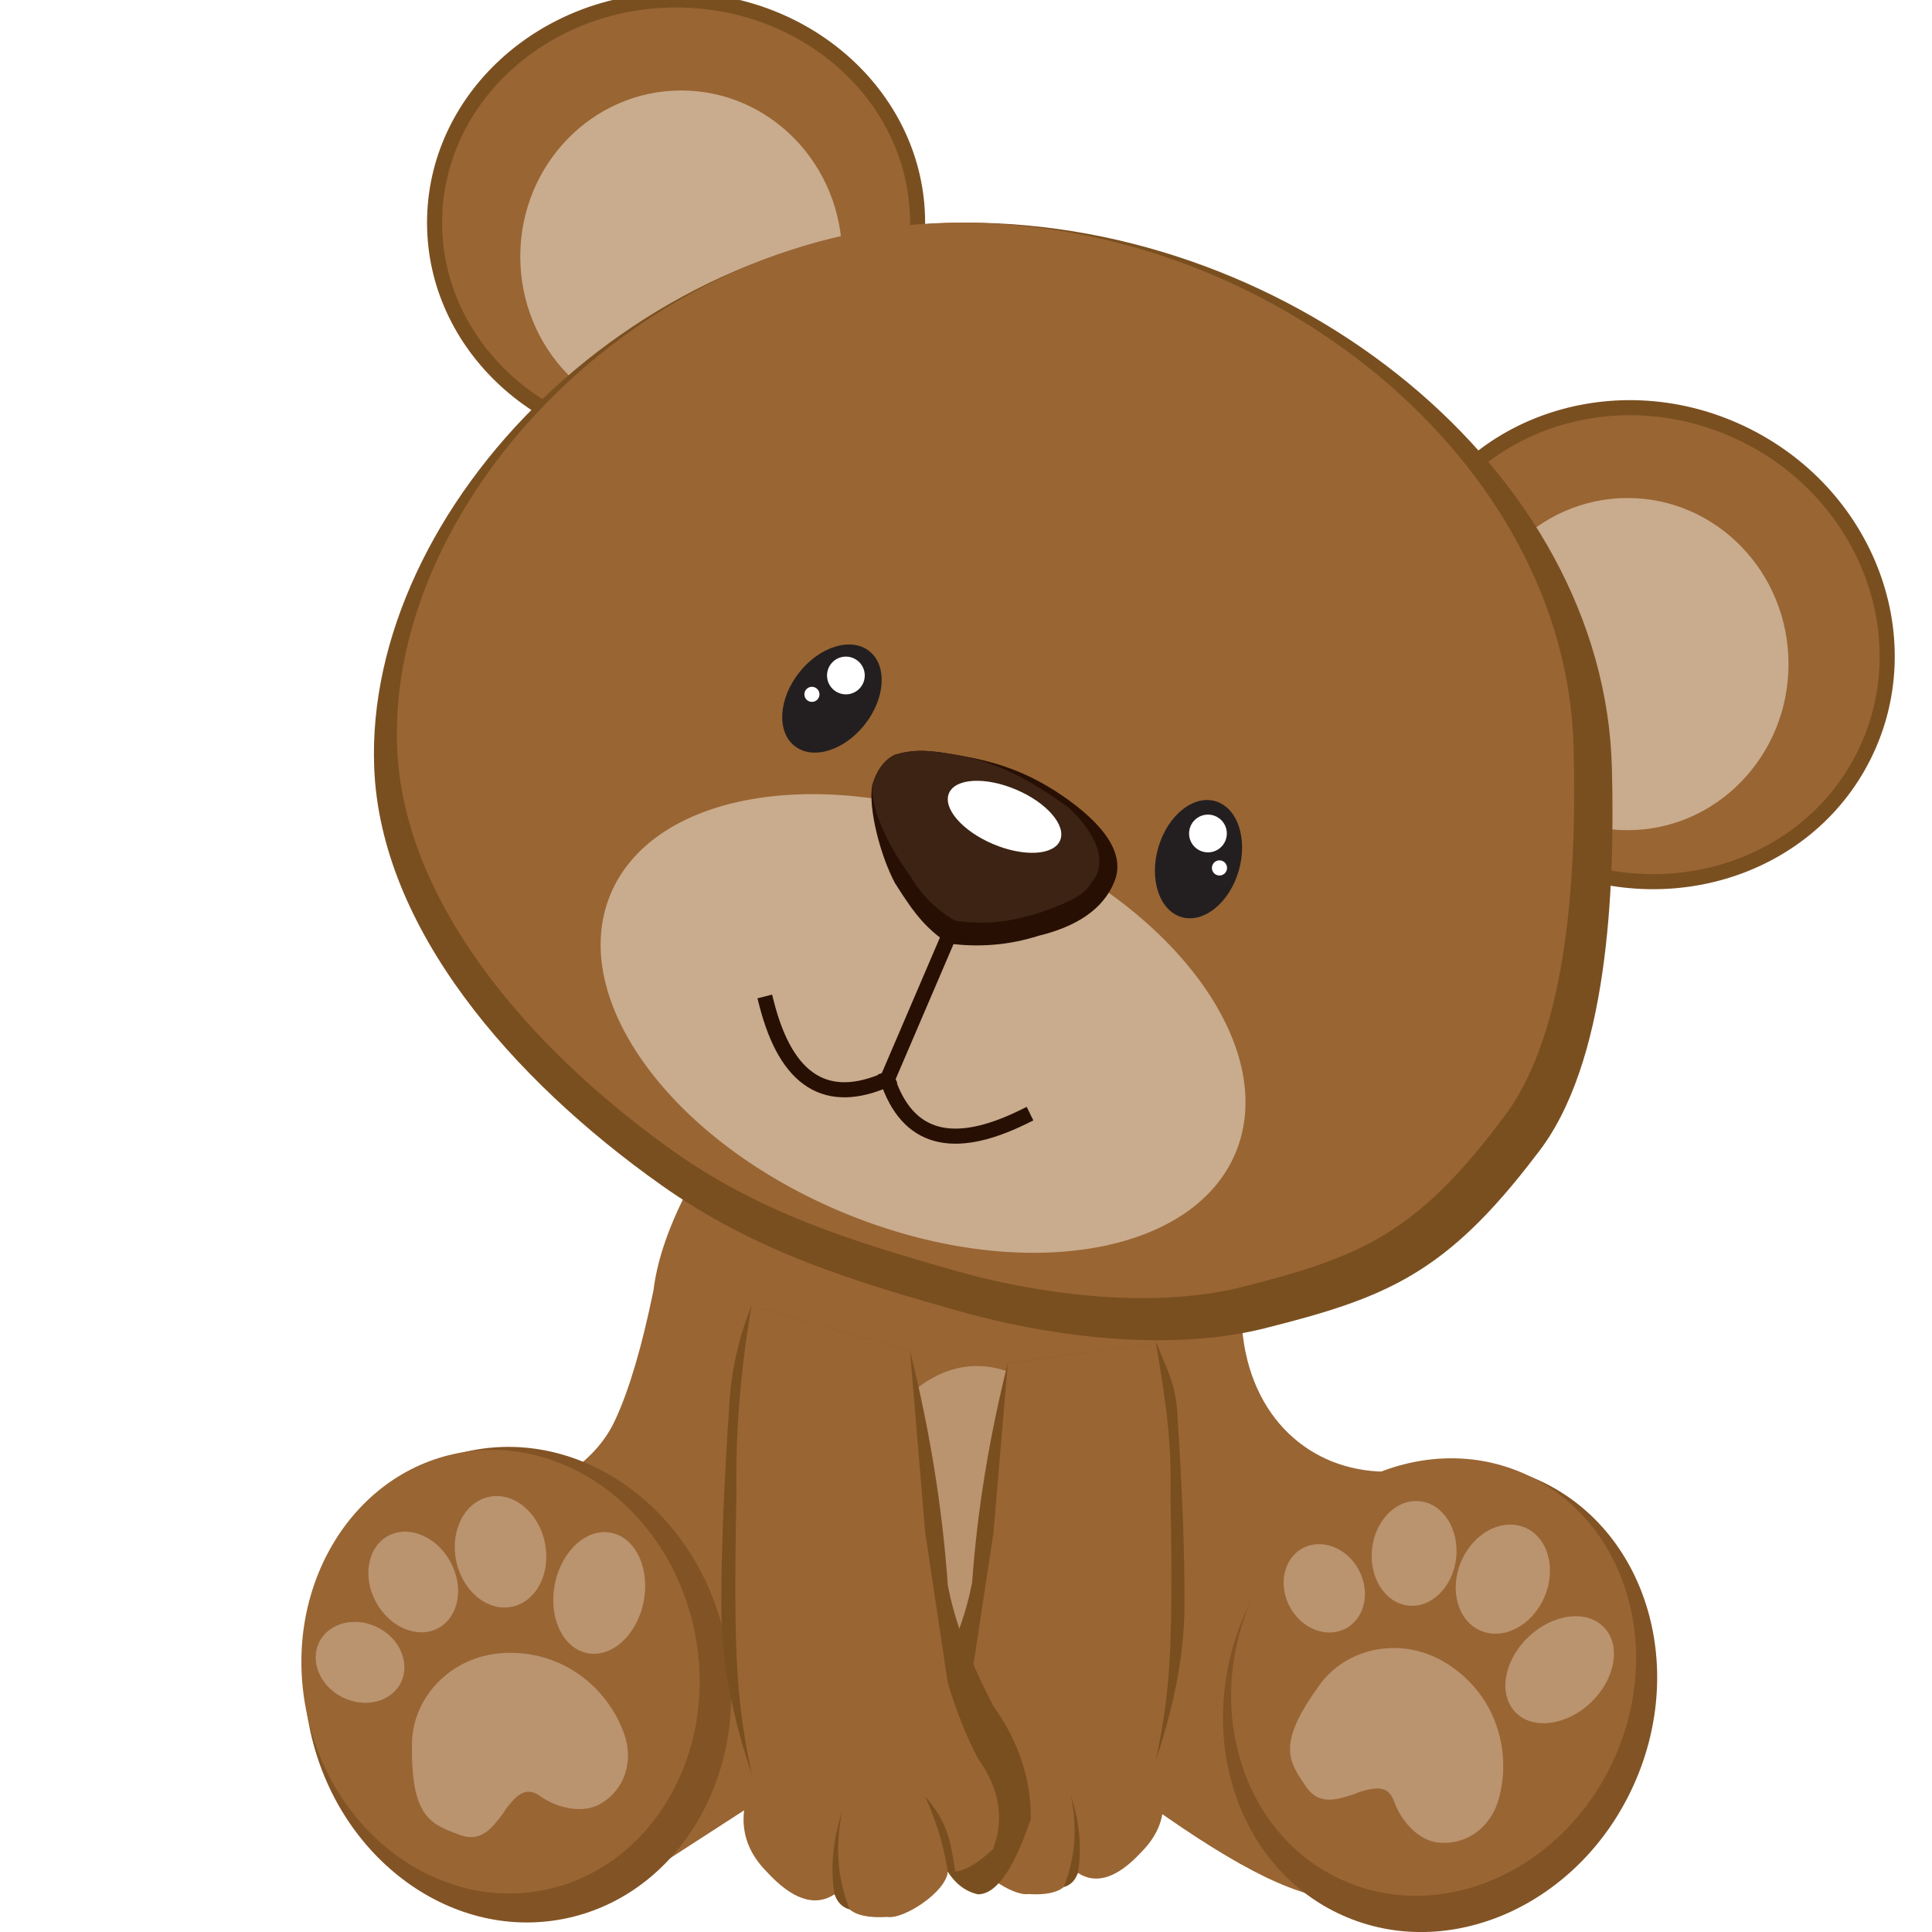 <svg xmlns="http://www.w3.org/2000/svg" style="isolation:isolate" viewBox="0 0 256 256"><defs><clipPath id="a"><path d="M0 0h256v256H0z"/></clipPath></defs><g clip-path="url(#a)"><path fill="#996533" d="M92.585 155.005c-3.453 6.009-5.443 11.353-6 16-1.506 7.325-3.162 13.002-5 17-1.191 2.666-3.181 5.009-6 7l12 52 17-11 38-4c14.034 10.674 23.711 17.017 31 19l10-56c-10.047-.078-17.998-7.241-19-19l-72-21z"/><ellipse cx="129.475" cy="210.005" fill="#BA936F" rx="18.111" ry="29" vector-effect="non-scaling-stroke"/><path fill="#825324" d="M40.96 228.626c-3.347-17.131 6.317-33.457 21.566-36.436 15.249-2.979 30.346 8.51 33.693 25.641 3.347 17.13-6.317 33.457-21.566 36.436-15.249 2.979-30.346-8.51-33.693-25.641z"/><path fill="#996533" d="M40.553 226.54c-3.122-15.979 5.892-31.209 20.116-33.987 14.225-2.779 28.307 7.938 31.429 23.917 3.122 15.98-5.892 31.209-20.117 33.988-14.224 2.779-28.307-7.938-31.428-23.918z"/><path fill="#BA936F" d="M67.585 239.005c-.262.339-.508.559-.879 1.227-1.44 1.872-2.943 4.148-6.121 2.773-3.812-1.39-6.12-2.609-6-12 .078-6.078 5.273-12 13-12s13.235 5.219 15.169 10.883c1.149 3.362.169 7.152-3.169 9.117-2.359 1.39-5.758.576-8-1-1.514-1.065-2.61-.665-4 1zM73.513 209.916c.867-4.403 4.208-7.459 7.458-6.819 3.249.64 5.183 4.734 4.315 9.137-.867 4.403-4.208 7.459-7.457 6.819-3.25-.64-5.183-4.734-4.316-9.137zM60.453 206.852c-.843-4.019 1.103-7.834 4.344-8.514 3.241-.681 6.557 2.03 7.4 6.049.844 4.019-1.103 7.834-4.343 8.514-3.241.68-6.557-2.031-7.401-6.049zM49.84 212.322c-1.85-3.366-1.15-7.309 1.563-8.799 2.713-1.491 6.417.031 8.266 3.397 1.85 3.365 1.15 7.308-1.563 8.799-2.713 1.491-6.417-.031-8.266-3.397zM45.412 224.92c-2.988-1.476-4.386-4.758-3.118-7.324 1.267-2.567 4.722-3.453 7.71-1.977 2.989 1.475 4.386 4.757 3.118 7.324-1.267 2.566-4.722 3.452-7.71 1.977z"/><g><path fill="#825324" d="M165.141 213.39c7.155-15.92 24.47-23.674 38.642-17.304 14.172 6.37 19.868 24.466 12.712 40.387-7.155 15.92-24.47 23.674-38.642 17.304-14.172-6.37-19.868-24.466-12.712-40.387z"/><path fill="#996533" d="M166.012 211.452c6.675-14.85 22.826-22.083 36.046-16.141 13.219 5.941 18.532 22.822 11.858 37.672-6.675 14.851-22.827 22.083-36.046 16.142-13.219-5.942-18.533-22.823-11.858-37.673z"/><path fill="#BA936F" d="M180.891 237.235c-.41.125-.738.163-1.426.494-2.256.698-4.798 1.689-6.599-1.268-2.31-3.337-3.492-5.664 2.027-13.263 3.573-4.918 11.233-6.755 17.543-2.294 6.309 4.46 7.794 11.9 6.105 17.642-1.003 3.409-3.991 5.937-7.851 5.616-2.728-.227-5.035-2.854-5.955-5.435-.622-1.743-1.748-2.049-3.844-1.492zM202.523 216.903c3.249-3.095 7.742-3.661 10.026-1.263 2.284 2.397 1.499 6.857-1.75 9.952-3.25 3.095-7.743 3.661-10.026 1.263-2.284-2.398-1.5-6.857 1.75-9.952zM193.627 206.862c1.631-3.768 5.423-5.76 8.462-4.445 3.039 1.316 4.182 5.443 2.551 9.212-1.631 3.768-5.422 5.76-8.461 4.445-3.039-1.316-4.183-5.443-2.552-9.212zM181.803 205.203c.432-3.817 3.28-6.632 6.356-6.283 3.076.348 5.221 3.729 4.789 7.545-.432 3.817-3.28 6.632-6.356 6.283-3.076-.348-5.222-3.729-4.789-7.545zM170.915 212.934c-1.588-2.93-.835-6.416 1.682-7.781 2.516-1.364 5.849-.093 7.437 2.837 1.589 2.93.835 6.416-1.681 7.78-2.516 1.365-5.849.094-7.438-2.836z"/></g><g><ellipse cx="89.585" cy="29.5" fill="#996533" stroke="#7A4F20" stroke-linecap="square" stroke-miterlimit="3" stroke-width="2" rx="32" ry="29.505" vector-effect="non-scaling-stroke"/><path fill="#996533" stroke="#7A4F20" stroke-linecap="square" stroke-miterlimit="3" stroke-width="2" d="M188.1 70.617c7.693-15.282 27.118-21.055 43.352-12.883 16.233 8.171 23.167 27.213 15.474 42.495-7.693 15.283-27.118 21.056-43.352 12.884-16.233-8.172-23.167-27.214-15.474-42.496z" vector-effect="non-scaling-stroke"/><ellipse cx="90.262" cy="33.997" fill="#C9AB8D" rx="21.323" ry="22.008" vector-effect="non-scaling-stroke"/><ellipse cx="215.665" cy="87.997" fill="#C9AB8D" rx="21.323" ry="22.008" vector-effect="non-scaling-stroke"/><path fill="#7A4F20" d="M87.585 157.005c-19.75-14-37.153-34.014-38-55.252C48.21 67.255 84.76 29.5 128.085 29.5c43.326 0 84.5 32.818 85.5 72.253.406 15.98-.437 39.28-10 51.252-12 15.813-19.906 18.953-36 23-13.635 3.429-30.187.594-39.5-2-15.019-4.183-28.007-8.144-40.5-17z"/><path fill="#996533" d="M88.742 152.199c-18.774-13.472-35.316-32.732-36.121-53.17C51.314 65.832 86.056 29.5 127.239 29.5c41.182 0 80.321 31.581 81.271 69.529.385 15.378-.415 37.8-9.505 49.321-11.407 15.216-18.922 18.239-34.22 22.133-12.961 3.3-28.694.571-37.546-1.925-14.277-4.025-26.623-7.837-38.497-16.359z"/><g><path fill="#231F20" d="M105.875 89.136c2.727-3.472 6.896-4.756 9.303-2.865 2.408 1.891 2.148 6.245-.579 9.717-2.728 3.473-6.896 4.757-9.304 2.866-2.407-1.891-2.147-6.245.58-9.718z"/><circle cx="112.085" cy="89.505" r="2.5" fill="#FFF" vector-effect="non-scaling-stroke"/><circle cx="107.585" cy="92.005" r="1" fill="#FFF" vector-effect="non-scaling-stroke"/></g><g><path fill="#231F20" d="M153.483 112.29c1.236-4.239 4.626-6.985 7.564-6.128 2.939.857 4.322 4.994 3.086 9.233-1.236 4.238-4.625 6.984-7.564 6.127-2.939-.857-4.322-4.994-3.086-9.232z"/><path fill="#FFF" d="M157.766 111.437a2.5 2.5 0 114.638-1.863 2.5 2.5 0 01-4.638 1.863zM160.658 115.378a1 1 0 111.858-.745 1 1 0 01-1.858.745z"/></g><g><defs><filter id="b" width="400%" height="400%" x="-200%" y="-200%" color-interpolation-filters="sRGB" filterUnits="objectBoundingBox"><feGaussianBlur xmlns="http://www.w3.org/2000/svg" in="SourceGraphic"/><feOffset xmlns="http://www.w3.org/2000/svg" dx="4" dy="4" result="pf_100_offsetBlur"/><feFlood xmlns="http://www.w3.org/2000/svg" flood-color="#BA936F" flood-opacity="1"/><feComposite xmlns="http://www.w3.org/2000/svg" in2="pf_100_offsetBlur" operator="in" result="pf_100_dropShadow"/><feBlend xmlns="http://www.w3.org/2000/svg" in="SourceGraphic" in2="pf_100_dropShadow"/></filter></defs><g filter="url(#b)"><path fill="#C9AB8D" d="M76.866 114.565c5.712-13.884 28.921-17.516 51.796-8.104 22.874 9.411 36.807 28.324 31.095 42.208-5.712 13.884-28.921 17.515-51.796 8.104-22.874-9.412-36.807-28.324-31.095-42.208z"/></g><path stroke="#270F03" stroke-linecap="square" stroke-miterlimit="3" stroke-width="2" d="M126.585 122.005l-9 21" vector-effect="non-scaling-stroke"/><path fill="none" stroke="#270F03" stroke-linecap="square" stroke-miterlimit="3" stroke-width="2" d="M101.585 133.005c2.624 10.244 7.978 13.598 16 10M135.585 148.005c-9.385 4.603-15.355 2.966-18-5" vector-effect="non-scaling-stroke"/></g><g><path fill="#270F03" d="M126.585 100.005c5.578.907 9.954 2.382 15 6 5.471 3.98 7.481 7.657 6 11-1.447 3.392-4.77 5.735-10 7-3.854 1.226-7.844 1.569-12 1-2.765-2-4.139-3.433-7-8-1.916-3.579-3.573-9.902-3-13 .62-2.018 1.63-3.342 3-4 2.812-.846 5.094-.5 8 0z"/><path fill="#3C2313" d="M126.585 100.005c5.578.907 9.954 3.382 15 7 5.141 4.836 4.532 8.352 3 10-1 1.961-4.445 3.063-7 4-4.008 1.172-6.844 1.569-11 1-2.781-1.539-4.867-3.953-6-6-2.383-3.203-5.172-8.218-5-12 .62-2.018 1.63-3.342 3-4 2.812-.846 5.094-.5 8 0z"/><path fill="#FFF" d="M125.744 105.104c.846-1.991 4.832-2.205 8.895-.478 4.064 1.726 6.677 4.744 5.831 6.734-.845 1.991-4.831 2.205-8.895.478-4.064-1.726-6.676-4.744-5.831-6.734z"/></g></g><g><path fill="#7A4F20" d="M153.258 178.005c1.707 4.261 2.629 5.646 2.795 10.135.636 9.752.927 17.893.901 24.395-.005 6.358-1.276 13.246-3.784 20.635l-24.413 12.16c-.979 1.533-2.241 2.479-3.757 2.809-2.261.002-4.455-3.119-6.553-9.392-.022-4.985 1.539-9.664 4.712-14.067 2.029-4.059 4.52-9.04 5.652-15.003.683-9.515 2.252-19.198 4.736-29.077l19.711-2.595z"/><path fill="#996533" d="M153.17 178.005c1.381 8.117 2.073 12.941 1.929 20.454.397 20.87-.157 26.094-1.929 34.711.494 1.764.795 3.338.931 4.693.303 2.796-.648 5.306-2.826 7.501-3.178 3.462-6.003 4.405-8.449 2.802-.548.859-1.184 1.493-1.879 1.874-.883.756-2.456 1.076-4.693.931-1.999.332-7.309-3.113-7.497-5.641-1.549.211-3.433-.721-5.625-2.823-1.631-4.308-.393-8.04 1.894-11.256 1.384-2.577 2.63-5.694 3.767-9.377l2.843-18.76 1.911-22.514 19.623-2.595z"/><path fill="#7A4F20" d="M141.904 237.844c1.165 3.719 1.463 7.169.922 10.322-.353 1.016-.989 1.65-1.879 1.874 1.545-3.843 1.826-7.871.957-12.196zM131.586 235.952c-1.795 4.161-2.288 6.225-2.829 9.378-.511.061-.363.144-.938-.001.651-4.251 1.065-6.185 3.767-9.377z"/></g><g><path fill="#7A4F20" d="M99.585 173.005a41.551 41.551 0 00-3 14c-.694 10.394-1.018 19.071-1 26-.005 6.778 1.339 14.121 4 22l26 13c1.042 1.636 2.385 2.646 4 3 2.41.006 4.754-3.317 7-10 .032-5.312-1.625-10.302-5-15-2.156-4.33-4.802-9.643-6-16-.712-10.142-2.369-20.466-5-31l-21-6z"/><path fill="#996533" d="M99.585 173.005c-1.485 8.649-2.142 16.992-2 25-.457 22.245.125 27.813 2 37-.53 1.88-.853 3.556-1 5-.328 2.98.682 5.657 3 8 3.381 3.695 6.391 4.705 9 3 .584.917 1.26 1.594 2 2 .94.808 2.616 1.151 5 1 2.131.358 7.796-3.305 8-6 1.651.227 3.661-.763 6-3 1.745-4.588.432-8.568-2-12-1.471-2.749-2.794-6.072-4-10l-3-20-2-24-21-6z"/><path fill="#7A4F20" d="M111.585 240.005c-1.247 3.962-1.571 7.638-1 11 .375 1.084 1.052 1.76 2 2-1.64-4.098-1.933-8.391-1-13zM122.585 238.005c1.907 4.438 2.429 6.638 3 10 .545.067.387.155 1 0-.687-4.531-1.125-6.593-4-10z"/></g></g></svg>
